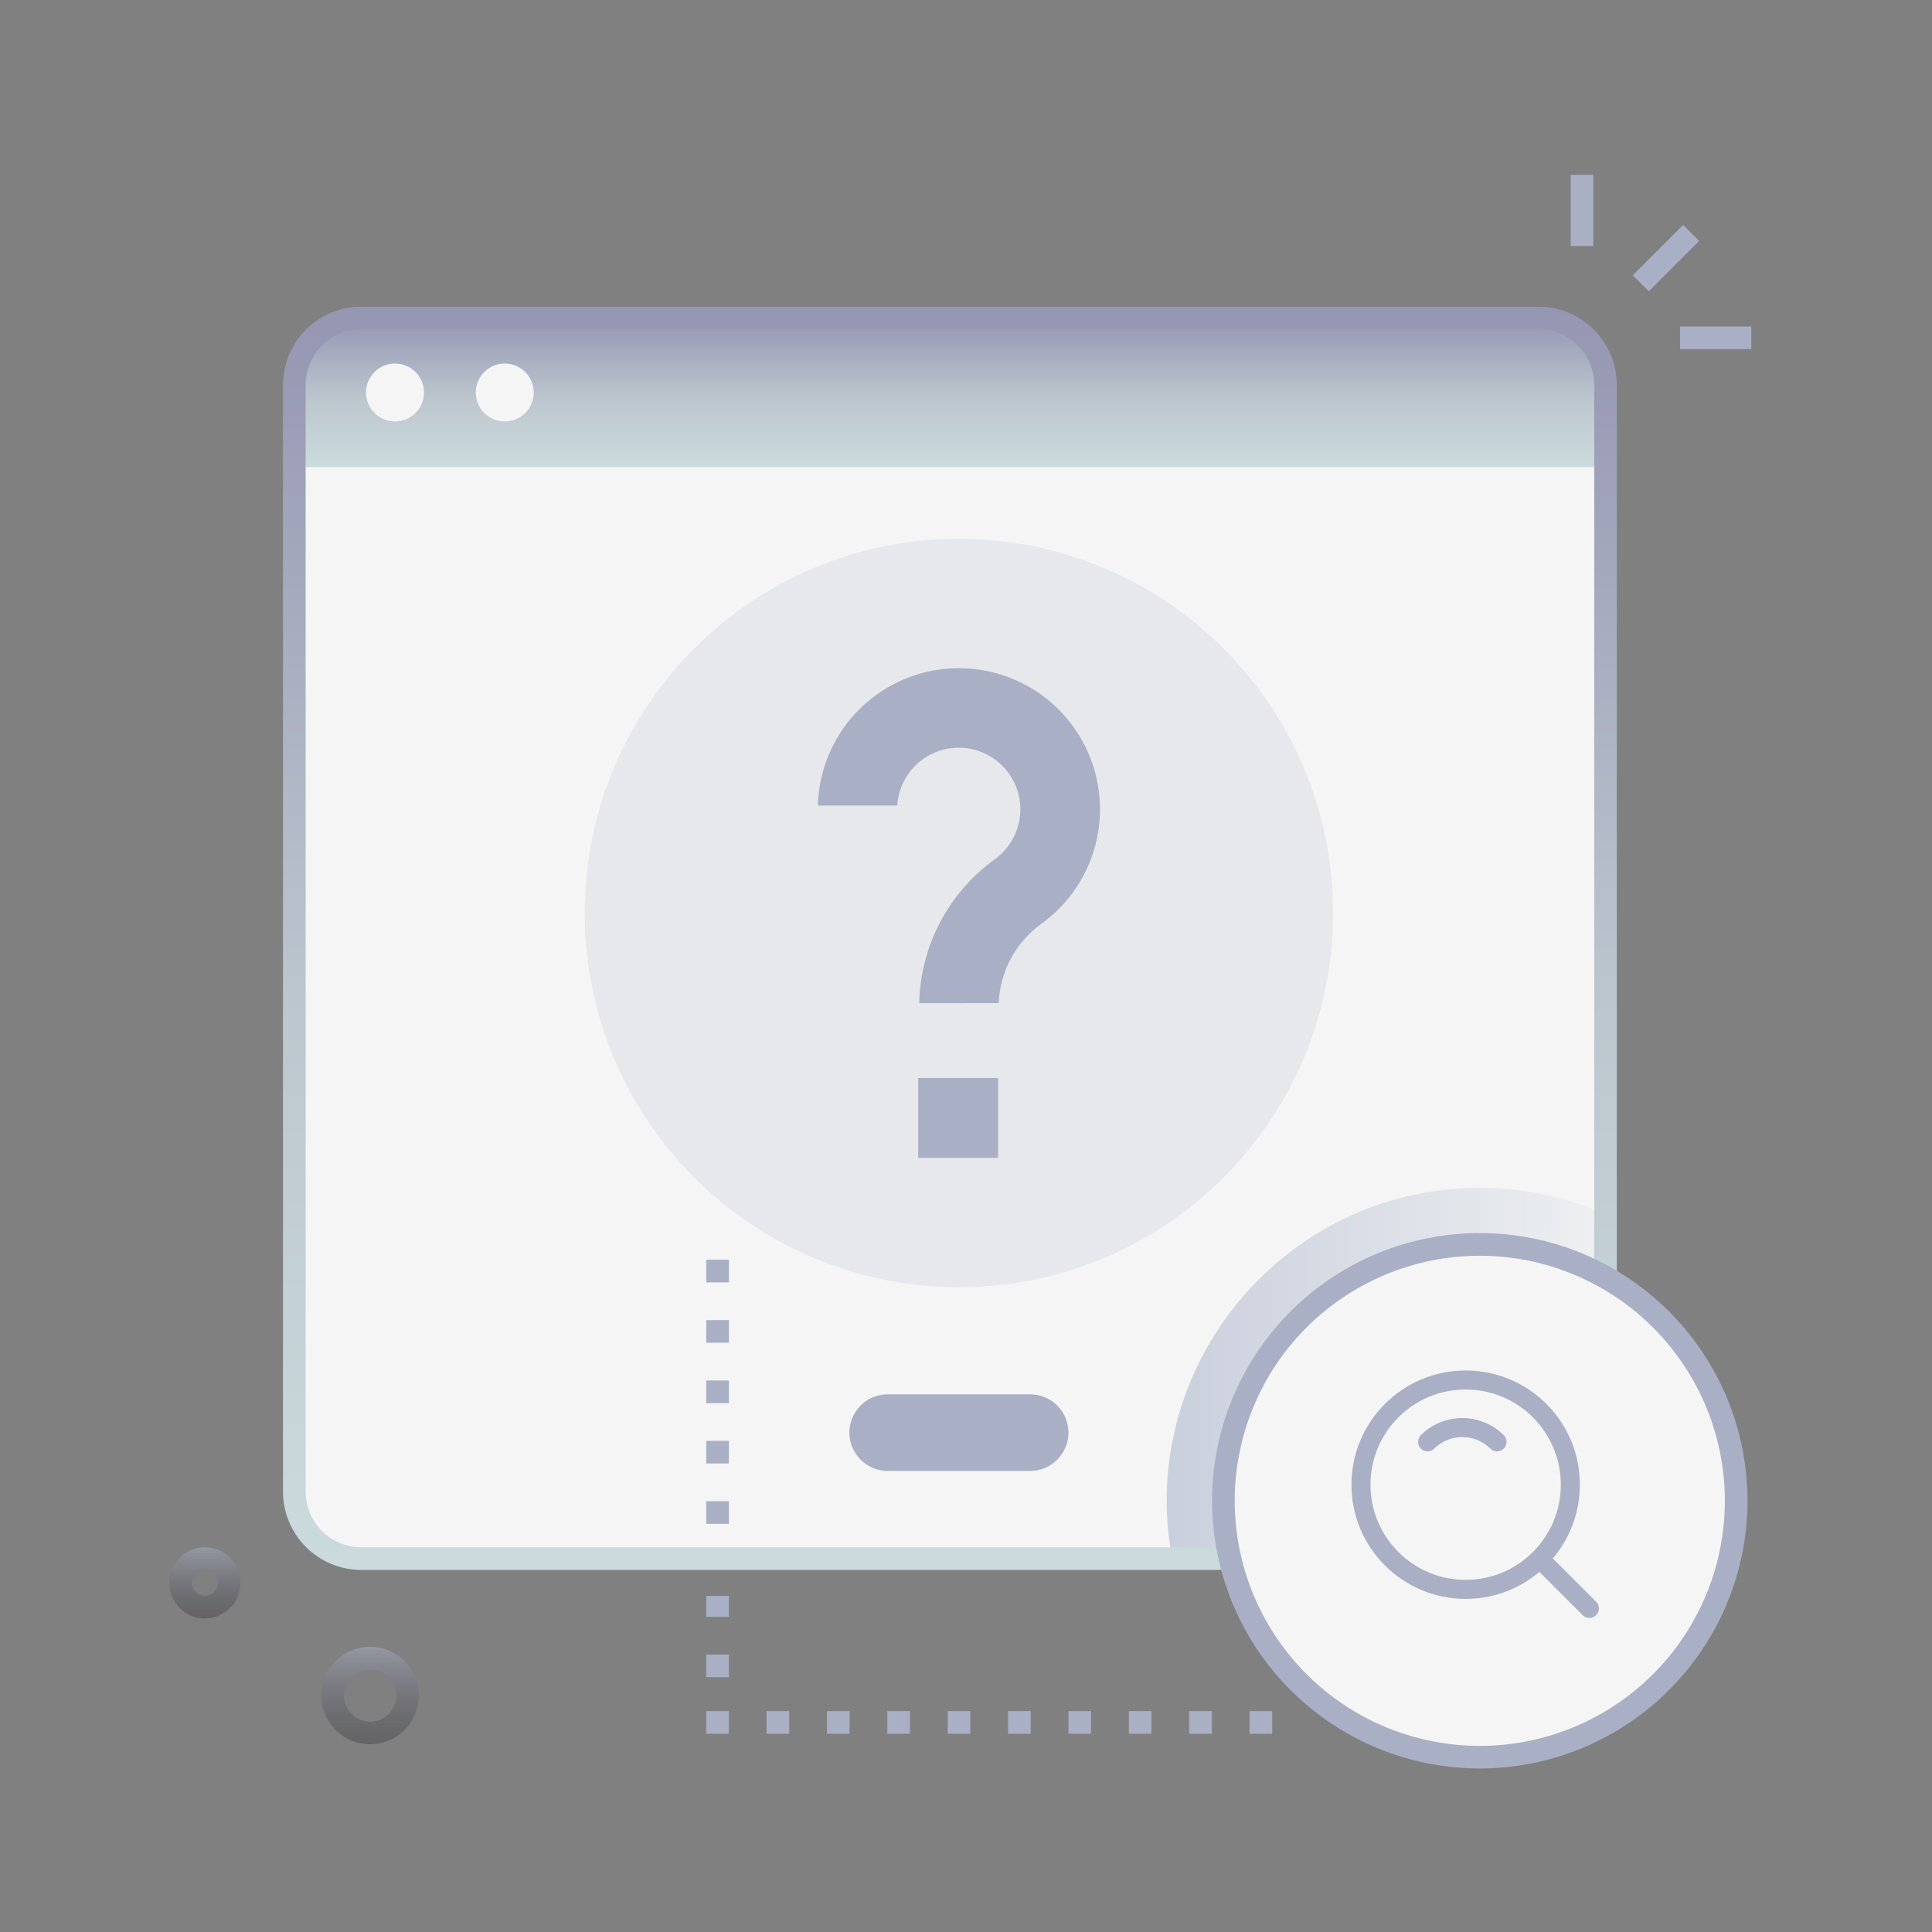 <svg width="203" height="203" viewBox="0 0 203 203" fill="none" xmlns="http://www.w3.org/2000/svg">
<rect x="0" y="0" width="203" height="203" fill="#808080" stroke="none"/>
<path d="M168.692 40.441V156.734C168.691 158.6 167.949 160.389 166.63 161.708C165.31 163.027 163.52 163.768 161.655 163.768H37.952C36.087 163.766 34.3 163.024 32.983 161.705C31.666 160.386 30.926 158.598 30.926 156.734V40.441C30.926 38.579 31.664 36.793 32.979 35.475C34.294 34.156 36.078 33.413 37.94 33.408H161.643C162.568 33.406 163.484 33.587 164.339 33.94C165.194 34.292 165.971 34.81 166.625 35.463C167.28 36.117 167.8 36.892 168.154 37.747C168.509 38.601 168.692 39.517 168.692 40.441Z" fill="#F5F5F5"/>
<path style="mix-blend-mode:multiply" d="M168.692 127.581V156.738C168.691 158.604 167.949 160.393 166.63 161.712C165.31 163.031 163.52 163.772 161.655 163.772H123.168C119.35 143.595 134.908 124.809 155.489 124.809C160.035 124.803 164.533 125.747 168.692 127.581Z" fill="url(#paint0_linear_4265_11165)"/>
<path d="M168.692 40.441V49.077H30.926V40.441C30.926 38.579 31.664 36.793 32.979 35.475C34.294 34.156 36.078 33.413 37.94 33.408H161.643C162.568 33.406 163.484 33.587 164.339 33.94C165.194 34.292 165.971 34.81 166.625 35.463C167.28 36.117 167.8 36.892 168.154 37.747C168.509 38.601 168.692 39.517 168.692 40.441Z" fill="url(#paint1_linear_4265_11165)"/>
<path d="M161.655 164.957H37.952C35.773 164.953 33.684 164.085 32.144 162.544C30.604 161.002 29.738 158.913 29.736 156.734V40.441C29.738 38.264 30.603 36.177 32.14 34.636C33.678 33.095 35.763 32.226 37.94 32.218H161.643C163.825 32.217 165.919 33.083 167.464 34.625C169.009 36.166 169.879 38.259 169.882 40.441V156.734C169.879 158.915 169.011 161.005 167.468 162.547C165.926 164.088 163.835 164.955 161.655 164.957ZM37.94 34.597C36.393 34.603 34.913 35.222 33.821 36.317C32.73 37.412 32.116 38.895 32.115 40.441V156.734C32.116 158.284 32.732 159.77 33.828 160.865C34.924 161.961 36.41 162.577 37.959 162.578H161.663C163.213 162.577 164.699 161.961 165.795 160.866C166.892 159.77 167.509 158.284 167.511 156.734V40.441C167.509 38.891 166.892 37.406 165.795 36.31C164.699 35.214 163.213 34.598 161.663 34.597H37.94Z" fill="url(#paint2_linear_4265_11165)"/>
<path d="M41.504 44.287C43.186 44.287 44.549 42.924 44.549 41.242C44.549 39.561 43.186 38.197 41.504 38.197C39.822 38.197 38.459 39.561 38.459 41.242C38.459 42.924 39.822 44.287 41.504 44.287Z" fill="#F5F5F5"/>
<path d="M53.034 44.287C54.715 44.287 56.079 42.924 56.079 41.242C56.079 39.561 54.715 38.197 53.034 38.197C51.352 38.197 49.989 39.561 49.989 41.242C49.989 42.924 51.352 44.287 53.034 44.287Z" fill="#F5F5F5"/>
<path d="M100.755 135.249C122.468 135.249 140.07 117.647 140.07 95.933C140.07 74.22 122.468 56.618 100.755 56.618C79.041 56.618 61.439 74.22 61.439 95.933C61.439 117.647 79.041 135.249 100.755 135.249Z" fill="#E6E8EC"/>
<path d="M108.24 154.554H93.269C92.202 154.554 91.178 154.13 90.423 153.375C89.669 152.62 89.245 151.597 89.245 150.529C89.245 149.462 89.669 148.438 90.423 147.684C91.178 146.929 92.202 146.505 93.269 146.505H108.24C109.308 146.505 110.331 146.929 111.086 147.684C111.841 148.438 112.265 149.462 112.265 150.529C112.265 151.597 111.841 152.62 111.086 153.375C110.331 154.13 109.308 154.554 108.24 154.554Z" fill="#A9AFC4"/>
<path d="M155.489 184.635C170.368 184.635 182.43 172.573 182.43 157.694C182.43 142.815 170.368 130.753 155.489 130.753C140.61 130.753 128.548 142.815 128.548 157.694C128.548 172.573 140.61 184.635 155.489 184.635Z" fill="#F5F5F5"/>
<path d="M155.489 185.82C149.925 185.821 144.486 184.172 139.859 181.081C135.233 177.991 131.626 173.597 129.497 168.457C127.367 163.316 126.81 157.66 127.895 152.203C128.98 146.746 131.66 141.733 135.594 137.799C139.528 133.864 144.541 131.185 149.998 130.1C155.455 129.014 161.112 129.572 166.252 131.701C171.393 133.831 175.786 137.437 178.877 142.064C181.967 146.691 183.617 152.13 183.616 157.694C183.61 165.152 180.644 172.302 175.371 177.575C170.097 182.849 162.947 185.814 155.489 185.82ZM155.489 131.942C150.397 131.941 145.418 133.451 141.183 136.279C136.948 139.107 133.647 143.128 131.697 147.832C129.747 152.536 129.235 157.713 130.227 162.708C131.218 167.703 133.668 172.292 137.268 175.895C140.867 179.497 145.454 181.952 150.448 182.948C155.442 183.944 160.619 183.437 165.325 181.491C170.031 179.545 174.055 176.248 176.887 172.016C179.719 167.783 181.233 162.806 181.237 157.714C181.237 150.883 178.525 144.331 173.697 139.499C168.869 134.666 162.32 131.949 155.489 131.942Z" fill="url(#paint3_linear_4265_11165)"/>
<path d="M96.584 105.405C96.646 102.445 97.394 99.539 98.77 96.917C100.146 94.295 102.112 92.028 104.513 90.295C105.401 89.658 106.113 88.807 106.583 87.821C107.053 86.835 107.266 85.745 107.202 84.655C107.138 83.564 106.799 82.507 106.216 81.583C105.634 80.659 104.827 79.897 103.87 79.368C102.914 78.84 101.84 78.562 100.747 78.56C99.654 78.559 98.579 78.834 97.622 79.36C96.664 79.886 95.855 80.646 95.27 81.568C94.685 82.491 94.343 83.547 94.276 84.638H85.934C86.001 82.115 86.712 79.652 87.997 77.481C89.282 75.311 91.1 73.504 93.279 72.231C95.457 70.96 97.925 70.264 100.447 70.212C102.97 70.16 105.463 70.753 107.693 71.934C109.922 73.115 111.813 74.845 113.187 76.961C114.561 79.077 115.372 81.509 115.544 84.026C115.715 86.543 115.241 89.062 114.167 91.345C113.093 93.628 111.455 95.599 109.406 97.071C108.078 98.029 106.985 99.276 106.211 100.719C105.437 102.161 105.001 103.761 104.938 105.397L96.584 105.405Z" fill="#A9AFC4"/>
<path d="M104.866 113.268H96.477V121.657H104.866V113.268Z" fill="#A9AFC4"/>
<path d="M133.675 182.169H131.296V179.79H133.675V182.169ZM127.331 182.169H124.952V179.79H127.331V182.169ZM120.987 182.169H118.608V179.79H120.987V182.169ZM114.643 182.169H112.265V179.79H114.643V182.169ZM108.3 182.169H105.921V179.79H108.3V182.169ZM101.956 182.169H99.577V179.79H101.956V182.169ZM95.612 182.169H93.233V179.79H95.612V182.169ZM89.268 182.169H86.889V179.79H89.268V182.169ZM82.925 182.169H80.546V179.79H82.925V182.169ZM76.581 182.169H74.202V179.79H76.581V182.169Z" fill="#A9AFC4"/>
<path d="M154 167C160.075 167 165 162.075 165 156C165 149.925 160.075 145 154 145C147.925 145 143 149.925 143 156C143 162.075 147.925 167 154 167Z" stroke="#A9AFC4" stroke-width="2" stroke-linejoin="round"/>
<path d="M157.295 151.499C156.817 151.023 156.248 150.645 155.622 150.388C154.996 150.131 154.325 149.999 153.648 150C152.97 149.999 152.299 150.131 151.673 150.388C151.047 150.645 150.479 151.023 150 151.499M162 164L167 169" stroke="#A9AFC4" stroke-width="2" stroke-linecap="round" stroke-linejoin="round"/>
<path d="M76.589 176.225H74.21V173.846H76.589V176.225ZM76.589 169.882H74.21V167.681H76.589V169.882Z" fill="#A9AFC4"/>
<path d="M176.851 23.635L171.559 28.929L173.241 30.611L178.534 25.317L176.851 23.635Z" fill="#A9AFC4"/>
<path d="M167.42 18.369H165.041V25.855H167.42V18.369Z" fill="#A9AFC4"/>
<path d="M184.016 34.308H176.531V36.687H184.016V34.308Z" fill="#A9AFC4"/>
<path d="M21.533 170.052C20.793 170.053 20.07 169.834 19.454 169.424C18.839 169.013 18.359 168.429 18.076 167.746C17.792 167.063 17.718 166.311 17.862 165.585C18.006 164.859 18.362 164.193 18.885 163.67C19.409 163.146 20.075 162.79 20.801 162.646C21.526 162.502 22.278 162.576 22.962 162.86C23.645 163.143 24.229 163.623 24.64 164.239C25.05 164.854 25.269 165.577 25.268 166.317C25.266 167.307 24.872 168.256 24.172 168.956C23.472 169.656 22.523 170.05 21.533 170.052ZM21.533 164.957C21.264 164.957 21.001 165.036 20.776 165.185C20.552 165.334 20.377 165.546 20.274 165.794C20.17 166.043 20.143 166.316 20.195 166.58C20.247 166.844 20.376 167.087 20.566 167.277C20.756 167.468 20.998 167.598 21.262 167.651C21.526 167.704 21.8 167.677 22.049 167.574C22.297 167.471 22.51 167.297 22.66 167.073C22.809 166.849 22.889 166.586 22.889 166.317C22.888 165.958 22.745 165.613 22.491 165.358C22.237 165.103 21.893 164.959 21.533 164.957Z" fill="url(#paint4_linear_4265_11165)" fill-opacity="0.5"/>
<path d="M38.895 183.271C37.882 183.273 36.891 182.974 36.047 182.412C35.204 181.85 34.546 181.05 34.157 180.114C33.768 179.178 33.665 178.148 33.862 177.154C34.059 176.16 34.546 175.246 35.262 174.529C35.978 173.812 36.891 173.323 37.885 173.125C38.879 172.927 39.909 173.028 40.846 173.415C41.782 173.803 42.583 174.459 43.146 175.302C43.709 176.144 44.01 177.135 44.01 178.148C44.009 179.505 43.47 180.806 42.511 181.767C41.552 182.727 40.252 183.268 38.895 183.271ZM38.895 175.409C38.352 175.408 37.821 175.568 37.369 175.869C36.918 176.171 36.565 176.599 36.357 177.101C36.149 177.602 36.094 178.154 36.2 178.687C36.306 179.219 36.567 179.709 36.951 180.092C37.335 180.476 37.824 180.738 38.357 180.844C38.889 180.949 39.441 180.895 39.943 180.686C40.444 180.478 40.873 180.126 41.174 179.674C41.475 179.222 41.636 178.691 41.635 178.148C41.634 177.422 41.345 176.726 40.831 176.212C40.318 175.699 39.621 175.41 38.895 175.409Z" fill="url(#paint5_linear_4265_11165)" fill-opacity="0.5"/>
<path d="M76.589 160.116H74.21V157.737H76.589V160.116ZM76.589 153.772H74.21V151.394H76.589V153.772ZM76.589 147.429H74.21V145.05H76.589V147.429ZM76.589 141.085H74.21V138.706H76.589V141.085ZM76.589 134.741H74.21V132.362H76.589V134.741Z" fill="#A9AFC4"/>
<defs>
<linearGradient id="paint0_linear_4265_11165" x1="122.589" y1="144.289" x2="168.692" y2="144.289" gradientUnits="userSpaceOnUse">
<stop stop-color="#CACFDD"/>
<stop offset="1" stop-color="#EEF0F1"/>
</linearGradient>
<linearGradient id="paint1_linear_4265_11165" x1="99.809" y1="33.408" x2="99.809" y2="49.077" gradientUnits="userSpaceOnUse">
<stop stop-color="#9596B2"/>
<stop offset="0.547" stop-color="#BCC6CE"/>
<stop offset="1" stop-color="#CBDBDD"/>
</linearGradient>
<linearGradient id="paint2_linear_4265_11165" x1="99.809" y1="32.218" x2="99.809" y2="164.957" gradientUnits="userSpaceOnUse">
<stop stop-color="#9596B2"/>
<stop offset="0.547" stop-color="#BCC6CE"/>
<stop offset="1" stop-color="#CBDBDD"/>
</linearGradient>
<linearGradient id="paint3_linear_4265_11165" x1="155.485" y1="129.559" x2="155.485" y2="185.82" gradientUnits="userSpaceOnUse">
<stop stop-color="#A9AFC4"/>
<stop offset="1" stop-color="#A9AFC4"/>
</linearGradient>
<linearGradient id="paint4_linear_4265_11165" x1="21.529" y1="162.574" x2="21.529" y2="170.052" gradientUnits="userSpaceOnUse">
<stop stop-color="#A9AFC4"/>
<stop offset="1" stop-color="#232224" stop-opacity="0.6"/>
</linearGradient>
<linearGradient id="paint5_linear_4265_11165" x1="38.887" y1="173.026" x2="38.887" y2="183.271" gradientUnits="userSpaceOnUse">
<stop stop-color="#A9AFC4"/>
<stop offset="1" stop-color="#232224" stop-opacity="0.6"/>
</linearGradient>
</defs>
</svg>
